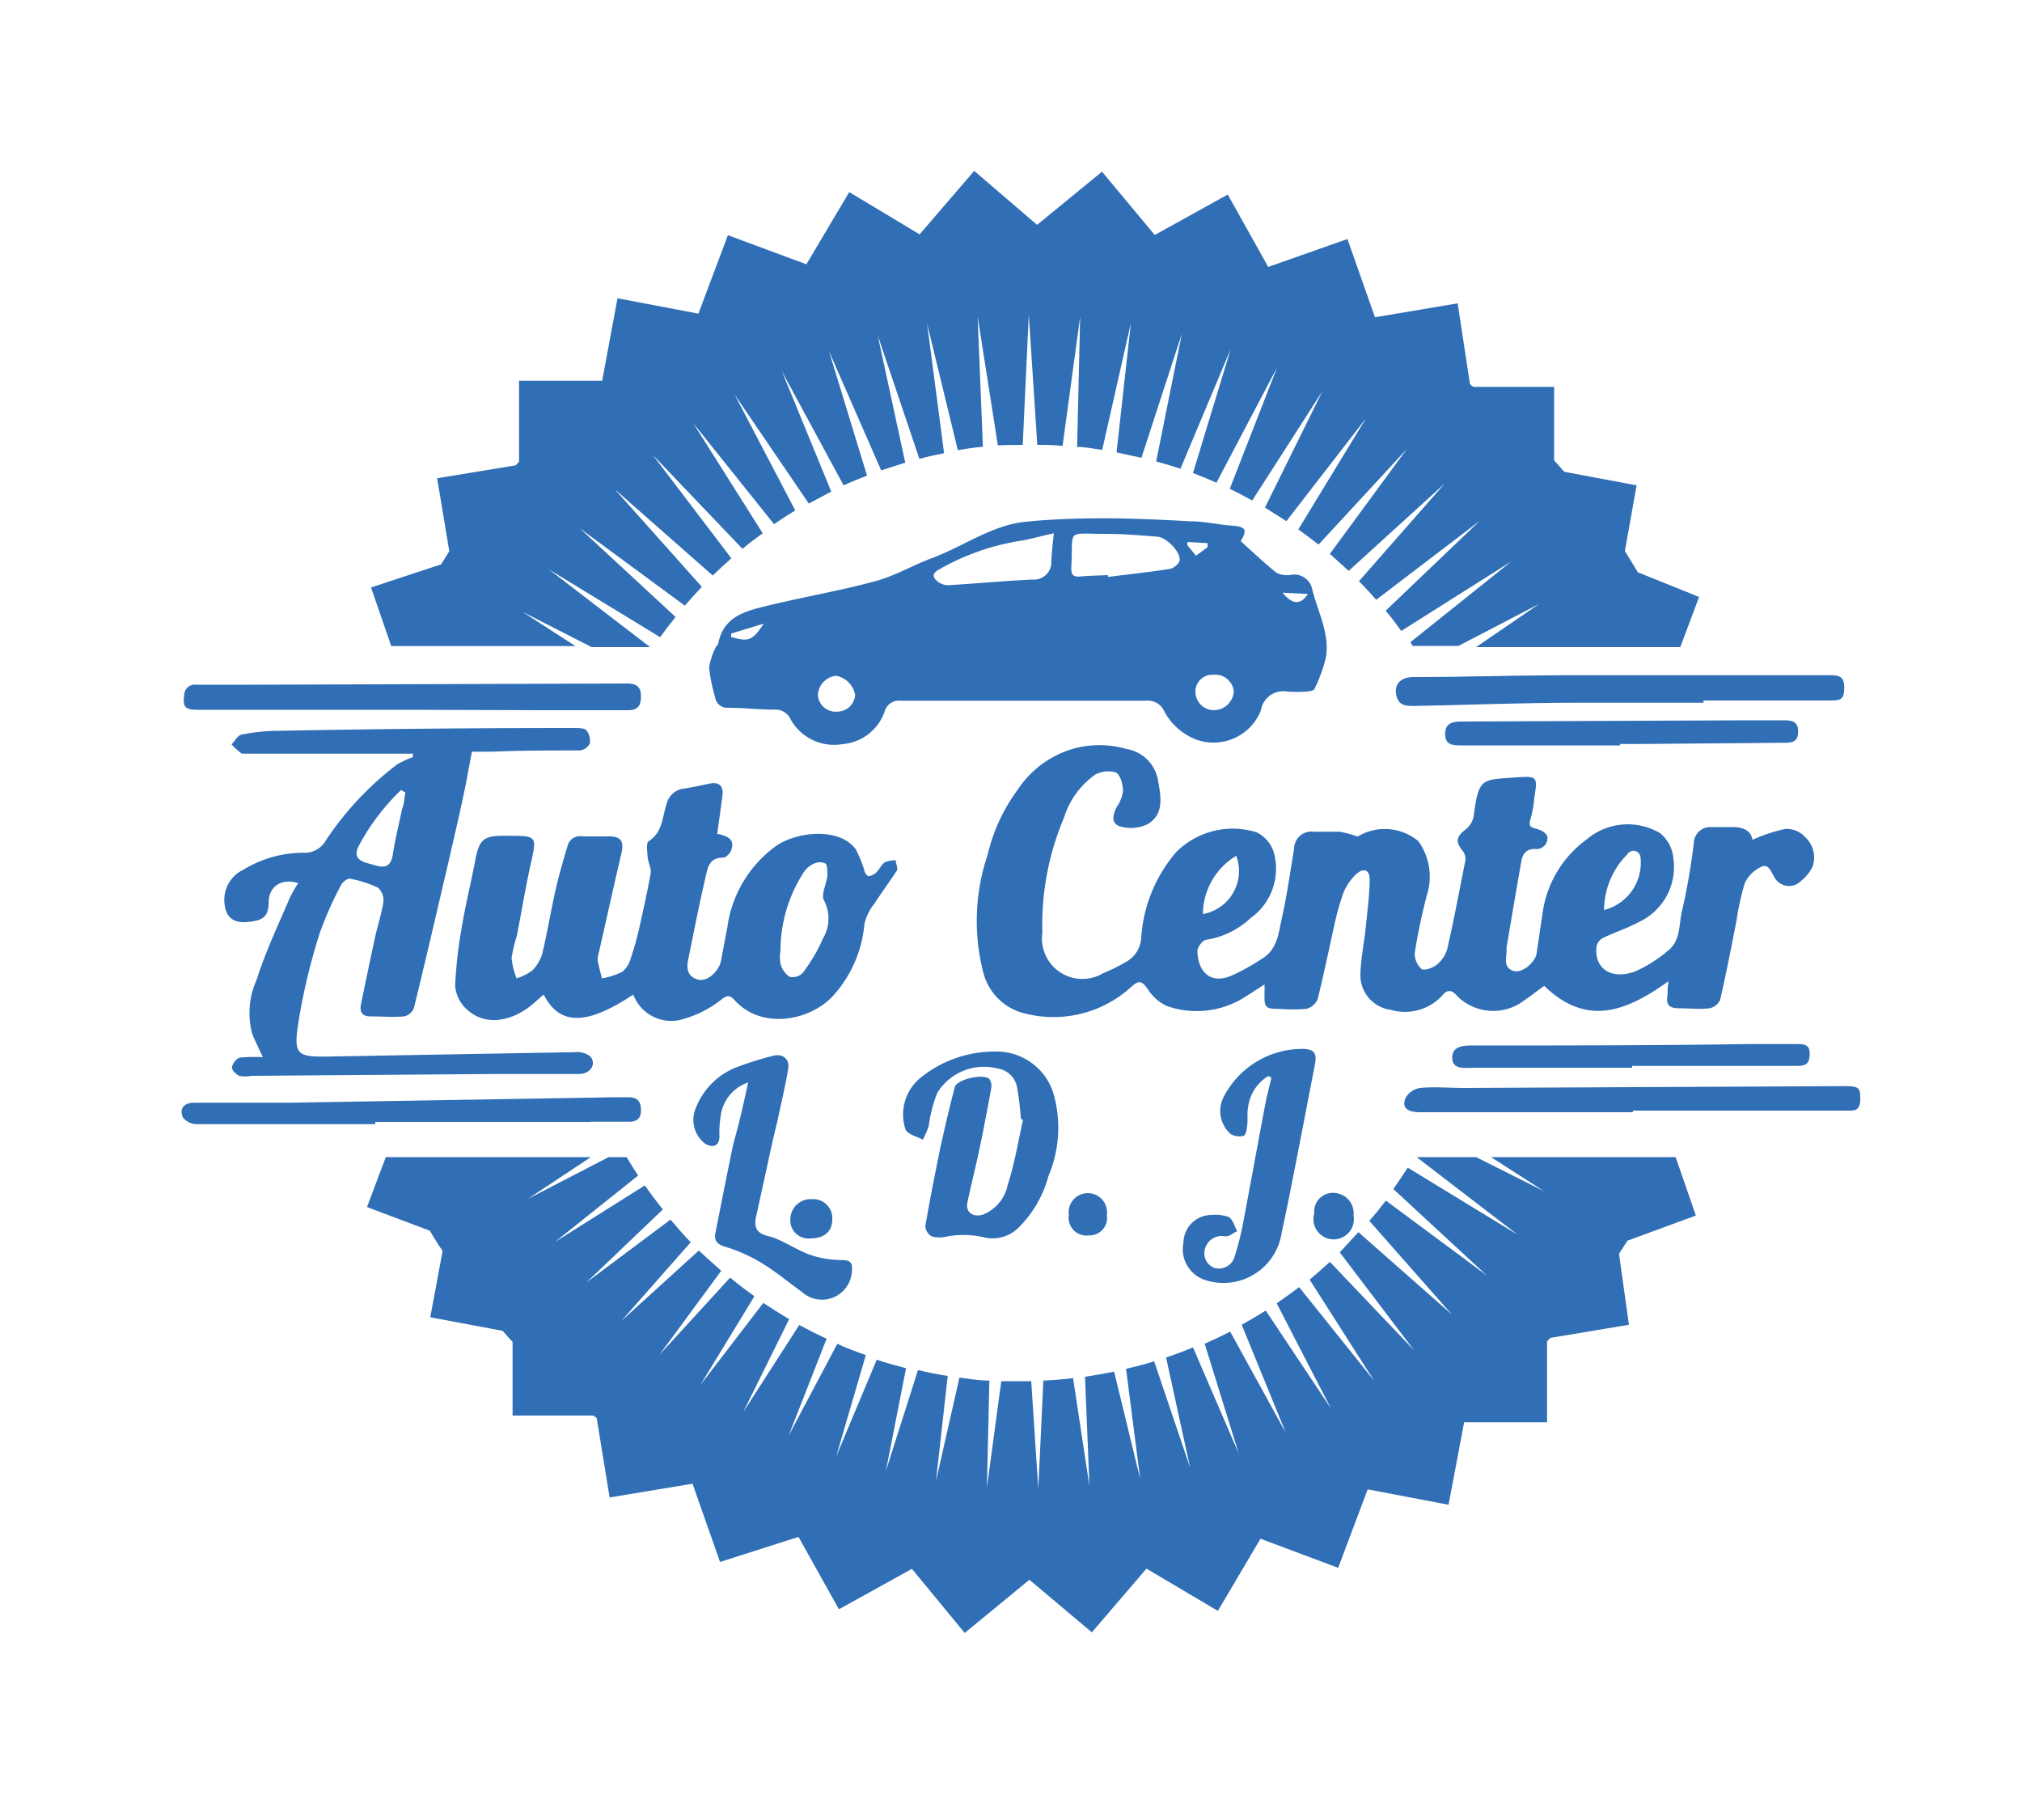 <svg id="Camada_1" data-name="Camada 1" xmlns="http://www.w3.org/2000/svg" viewBox="0 0 100 90"><defs><style>.cls-1{fill:#306eb5;}</style></defs><path class="cls-1" d="M18.35,29.05l1,2.9h9.11l-2.63-1.7L29.26,32h2.89l-5-3.84,5.5,3.35c.24-.34.5-.68.76-1l-4.73-4.38,5.19,3.82q.41-.48.84-.93L30.41,24.2l4.84,4.26c.3-.29.61-.58.92-.85l-3.9-5.13,4.45,4.66c.32-.27.65-.52,1-.77l-3.44-5.45,4,5c.35-.24.7-.47,1.05-.68l-3-5.73L40,24.9l1.11-.59-2.44-5.95L41.72,24c.38-.17.76-.33,1.16-.48L41,17.37l2.58,5.89,1.19-.38-1.36-6.29,2.06,6.1c.4-.11.81-.2,1.22-.28L45.85,16l1.52,6.26c.41-.07.82-.13,1.24-.17l-.26-6.44,1,6.37Q50,22,50.58,22l.3-6.44L51.3,22c.42,0,.83,0,1.25.05l.87-6.39-.15,6.44c.41,0,.83.09,1.24.15l1.42-6.28-.71,6.4,1.23.27,2-6.14-1.27,6.32q.61.16,1.2.36l2.49-5.93L59,23.39c.39.15.78.31,1.16.48l3-5.7-2.34,6c.37.18.75.38,1.11.58l3.48-5.42-2.85,5.77,1.06.67,3.94-5.09-3.35,5.5c.34.24.67.49,1,.75l4.37-4.73-3.81,5.19.93.84,4.76-4.33-4.25,4.84c.29.3.58.6.85.92l5.13-3.91-4.66,4.45c.27.32.52.65.77,1l5.45-3.44-5,4,.12.18h2.26l4-2.08L73,32h10.1l.93-2.48L81,28.3c-.21-.35-.42-.7-.64-1.05L80.94,24l-3.58-.67c-.16-.19-.33-.37-.5-.56l0-3.64-4,0-.16-.13L72.09,15,68,15.69l-1.36-3.87L62.72,13.2l-2-3.58-3.61,2L54.5,8.49l-3.21,2.63L48.18,8.45l-2.7,3.14L42,9.5l-2.12,3.57L36,11.63l-1.46,3.88-4-.76-.76,4.08-4.11,0,0,4-.16.18-3.89.64.6,3.61-.41.65Z"/><path class="cls-1" d="M83.87,60.11l-1-2.89H73.74l2.63,1.69L73,57.22H70.06l5,3.84-5.44-3.32c-.23.36-.47.71-.71,1.06l4.63,4.28-5-3.71c-.26.34-.53.68-.82,1L71.8,65l-4.62-4.07c-.3.33-.6.65-.92,1l3.68,4.85-4.17-4.38c-.33.3-.67.6-1,.88l3.19,5-3.71-4.63c-.36.27-.73.54-1.11.8l2.69,5.21-3.23-4.85c-.39.24-.79.48-1.19.7l2.18,5.34-2.75-5q-.61.31-1.26.6l1.68,5.42L59,66.63c-.43.18-.88.35-1.33.5l1.19,5.45-1.78-5.26c-.46.14-.92.26-1.39.37l.7,5.45-1.29-5.31c-.48.09-.95.18-1.44.25l.22,5.41-.81-5.34c-.49.06-1,.1-1.47.12l-.25,5.35L51,68.3h-.55l-.93,0-.71,5.25.12-5.28c-.5,0-1-.08-1.48-.15l-1.16,5.12.58-5.2c-.5-.08-1-.17-1.47-.29l-1.59,5,1-5.09c-.49-.13-1-.27-1.45-.42l-2,4.77,1.46-5c-.48-.17-1-.36-1.41-.56L39,71l1.88-4.8c-.46-.21-.91-.44-1.35-.68l-2.78,4.32,2.28-4.61c-.43-.25-.86-.52-1.28-.8L34.63,68.5l2.68-4.4c-.41-.29-.81-.6-1.2-.92L32.61,67l3.06-4.16q-.57-.5-1.11-1l-3.83,3.48,3.43-3.89c-.35-.36-.68-.74-1-1.12L29,63.42l3.78-3.61c-.31-.39-.61-.79-.89-1.19l-4.45,2.8,4.12-3.29c-.2-.3-.39-.6-.57-.91H30.1l-4,2.07,3.12-2.07H19.08l-.93,2.47,3.11,1.17q.3.53.63,1l-.61,3.28,3.58.67c.16.18.32.37.49.55l0,3.64,4,0,.16.12.64,3.93,4.1-.68,1.36,3.87L39.49,76l2,3.58,3.61-2,2.61,3.17,3.2-2.63L54,80.72l2.7-3.15,3.53,2.09,2.11-3.57,3.84,1.44,1.46-3.88,4,.76.77-4.08,4.1,0,0-4,.16-.17,3.89-.65L80.07,62l.42-.65Z"/><path class="cls-1" d="M67.14,41.37a2.6,2.6,0,0,1,3,.22,3,3,0,0,1,.41,2.73c-.23.92-.44,1.86-.58,2.8a1,1,0,0,0,.34.8c.12.09.54-.05.73-.2a1.58,1.58,0,0,0,.53-.77c.34-1.47.62-3,.91-4.44a.68.68,0,0,0-.16-.46c-.34-.42-.29-.67.12-1a1.1,1.1,0,0,0,.44-.68c.25-1.87.36-1.81,2-1.92,1.14-.08,1.18-.09,1,1a5.35,5.35,0,0,1-.19,1.06c-.11.34,0,.4.31.48s.53.27.53.42a.54.54,0,0,1-.62.57c-.43,0-.61.25-.67.61-.25,1.41-.49,2.83-.73,4.25V47c0,.36-.18.81.3,1S76,47.51,76,47.08c.1-.59.17-1.18.27-1.76a5.42,5.42,0,0,1,2.2-3.81,3.14,3.14,0,0,1,3.63-.31,1.77,1.77,0,0,1,.65,1.19,3,3,0,0,1-1.69,3.2c-.57.31-1.2.51-1.78.79a.62.62,0,0,0-.32.41c-.14,1.1.72,1.69,1.93,1.24a6.87,6.87,0,0,0,1.58-1c.67-.5.55-1.34.72-2a31.44,31.44,0,0,0,.58-3.36.81.81,0,0,1,.83-.77c.38,0,.76,0,1.14,0s.86.13.93.63a8,8,0,0,1,1.63-.54,1.26,1.26,0,0,1,1,.43,1.36,1.36,0,0,1,.34,1.44,2,2,0,0,1-.58.71.82.82,0,0,1-1.32-.22c-.17-.27-.28-.68-.67-.47a1.7,1.7,0,0,0-.78.79,12.83,12.83,0,0,0-.41,1.86c-.26,1.31-.51,2.62-.81,3.92a.76.76,0,0,1-.52.41c-.5.06-1,0-1.5,0s-.67-.17-.58-.65c0-.19,0-.39.05-.69-2,1.43-4,2.32-6.15.23-.36.26-.78.59-1.22.88a2.53,2.53,0,0,1-3.1-.39c-.29-.35-.52-.27-.73,0a2.52,2.52,0,0,1-2.53.7,1.73,1.73,0,0,1-1.51-1.65c0-.83.19-1.65.27-2.48s.18-1.55.19-2.32c0-.48-.3-.6-.67-.26a2.65,2.65,0,0,0-.63.92A12.27,12.27,0,0,0,66,45.71c-.28,1.24-.53,2.49-.84,3.72a.85.85,0,0,1-.56.46,8.29,8.29,0,0,1-1.32,0c-.72,0-.76-.06-.74-.81,0-.11,0-.22,0-.4-.44.28-.81.53-1.2.76a4.44,4.44,0,0,1-3.65.3,2.23,2.23,0,0,1-.94-.85c-.26-.35-.4-.45-.78-.11a5.7,5.7,0,0,1-5.23,1.35,2.79,2.79,0,0,1-2.1-2,10.24,10.24,0,0,1,.21-5.88,8.73,8.73,0,0,1,1.49-3.21,4.92,4.92,0,0,1,2.69-2,4.82,4.82,0,0,1,2.69,0,1.89,1.89,0,0,1,1.54,1.49c.13.78.37,1.71-.51,2.23a1.93,1.93,0,0,1-1.34.11c-.47-.13-.38-.57-.19-.95a1.79,1.79,0,0,0,.32-.81c0-.32-.13-.79-.35-.91a1.36,1.36,0,0,0-1,.09,4.06,4.06,0,0,0-1.56,2.12,13.65,13.65,0,0,0-1.08,5.72,2,2,0,0,0,3,2,9.79,9.79,0,0,0,1.17-.58,1.45,1.45,0,0,0,.72-1.16,7.21,7.21,0,0,1,1.71-4.23,3.94,3.94,0,0,1,4-1,1.65,1.65,0,0,1,.85,1,3,3,0,0,1-1.15,3.24,4.17,4.17,0,0,1-2.17,1.07c-.18,0-.45.34-.46.54,0,.9.54,1.73,1.7,1.23a11,11,0,0,0,1.54-.86c.74-.47.78-1.31.94-2,.25-1.12.41-2.27.6-3.41a.86.86,0,0,1,1-.84c.42,0,.85,0,1.26,0A5.48,5.48,0,0,1,67.14,41.37ZM79.33,45a2.41,2.41,0,0,0,1.8-2.63.35.35,0,0,0-.65-.12A3.92,3.92,0,0,0,79.33,45ZM61.14,42.32a3.39,3.39,0,0,0-1.65,2.88A2.16,2.16,0,0,0,61.14,42.32Z"/><path class="cls-1" d="M61.36,26.76c.59.53,1.16,1.08,1.78,1.57a1.23,1.23,0,0,0,.75.09.9.9,0,0,1,1,.69c.27,1.13.89,2.21.68,3.42a7.42,7.42,0,0,1-.56,1.53c0,.09-.28.13-.43.14a6.76,6.76,0,0,1-.9,0,1.12,1.12,0,0,0-1.32.93,2.52,2.52,0,0,1-3.23,1.43,3,3,0,0,1-1.55-1.39.89.89,0,0,0-.9-.52l-12.13,0a.73.73,0,0,0-.8.54,2.42,2.42,0,0,1-2.1,1.61,2.46,2.46,0,0,1-2.54-1.21.82.82,0,0,0-.78-.5C37.6,35.1,36.82,35,36,35a.6.6,0,0,1-.63-.51,8.42,8.42,0,0,1-.3-1.46,3.09,3.09,0,0,1,.32-1c0-.08.12-.13.13-.2.27-1.4,1.43-1.63,2.53-1.9,1.74-.42,3.51-.72,5.24-1.19,1-.27,1.85-.79,2.8-1.14,1.56-.58,2.95-1.63,4.64-1.8,1.3-.13,2.6-.17,3.9-.17s2.84.07,4.26.15c.67,0,1.34.16,2,.21S61.74,26.14,61.36,26.76ZM54.8,28.44v.09c1-.13,2-.23,3-.39.2,0,.51-.25.54-.42.06-.42-.65-1.15-1.1-1.18-.86-.07-1.72-.14-2.58-.14-2,0-1.56-.27-1.68,1.65a.13.13,0,0,1,0,.06c0,.32.11.42.42.4C53.84,28.47,54.32,28.46,54.8,28.44Zm-2.68-2.07c-.69.15-1.22.31-1.76.39a11.82,11.82,0,0,0-3.9,1.39c-.44.23-.31.46,0,.67a.86.86,0,0,0,.56.11c1.35-.08,2.7-.21,4.05-.27a.86.86,0,0,0,.92-.75C52,27.47,52.05,27,52.12,26.37Zm7.89,7a.83.83,0,0,0-.89.83.92.92,0,0,0,.9.92,1,1,0,0,0,1-.92A.92.92,0,0,0,60,33.37ZM41.42,35.19a.88.88,0,0,0,.87-.83,1.16,1.16,0,0,0-.94-.94,1,1,0,0,0-.9.94A.88.88,0,0,0,41.42,35.19Zm-5.26-3.86,0,.17c.86.25,1.06.18,1.61-.66Zm23.56-4.27,0-.2-1-.06,0,.16.43.52Zm3.71,2.25c.48.59.9.62,1.25.06Z"/><path class="cls-1" d="M31.32,49.18c-2.31,1.54-3.65,1.54-4.43,0l-.48.42c-1,.88-2.4,1.23-3.38.26a1.75,1.75,0,0,1-.52-1.13,22.39,22.39,0,0,1,.34-2.95c.18-1.08.45-2.15.65-3.22s.43-1.24,1.47-1.23h.12c1.49,0,1.47,0,1.15,1.43-.26,1.17-.45,2.35-.68,3.52a7.3,7.3,0,0,0-.26,1.1,3.78,3.78,0,0,0,.25,1,2.67,2.67,0,0,0,.79-.4,2,2,0,0,0,.49-.87c.25-1.05.42-2.11.66-3.16.16-.71.37-1.41.58-2.12a.63.63,0,0,1,.73-.47c.44,0,.88,0,1.32,0,.6,0,.75.25.61.85-.38,1.62-.74,3.25-1.11,4.88a1.2,1.2,0,0,0-.06.41c.05.3.14.59.21.88a3.61,3.61,0,0,0,1-.32,1.3,1.3,0,0,0,.43-.69,13.67,13.67,0,0,0,.43-1.55c.2-.89.4-1.79.56-2.69,0-.24-.14-.5-.16-.76s-.08-.69.05-.77c.69-.44.67-1.18.88-1.82a1,1,0,0,1,.84-.78c.43-.06.86-.16,1.29-.25s.7.08.64.57-.17,1.26-.26,1.91c.48.11.9.25.69.82-.06.16-.27.37-.4.36-.7,0-.76.51-.86.94-.32,1.35-.58,2.72-.86,4.08-.09.42-.07.83.44,1s1.09-.44,1.18-.92.2-1.09.31-1.64a5.94,5.94,0,0,1,2.36-4c1-.74,3.19-1,4,.14a6.41,6.41,0,0,1,.41,1c0,.12.14.31.21.32a.68.68,0,0,0,.39-.19c.15-.15.25-.38.42-.5a1.53,1.53,0,0,1,.54-.1c0,.17.12.38.06.5-.36.56-.76,1.09-1.12,1.65a2.54,2.54,0,0,0-.49,1,6.09,6.09,0,0,1-1.5,3.5c-1.12,1.27-3.53,1.77-4.9.29-.28-.31-.4-.27-.74,0a5.34,5.34,0,0,1-1.78.9A2,2,0,0,1,31.32,49.18ZM38.6,47a2.08,2.08,0,0,0,0,.66,1.16,1.16,0,0,0,.44.64.69.69,0,0,0,.66-.19,8.24,8.24,0,0,0,1-1.7,1.93,1.93,0,0,0,.06-1.87c-.17-.28.11-.81.16-1.23,0-.2,0-.49-.08-.6a.66.66,0,0,0-.59,0,1.14,1.14,0,0,0-.49.41A7.13,7.13,0,0,0,38.6,47Z"/><path class="cls-1" d="M13,52.28c-.21-.46-.39-.81-.53-1.17a4,4,0,0,1,.23-2.68c.43-1.37,1.06-2.69,1.62-4a5.85,5.85,0,0,1,.43-.76c-.83-.26-1.45.17-1.46.92s-.28.92-1,1-1.11-.21-1.18-.86A1.65,1.65,0,0,1,12.05,43,5.68,5.68,0,0,1,15,42.17a1.2,1.2,0,0,0,1.12-.62,15.49,15.49,0,0,1,3.52-3.75,5,5,0,0,1,.78-.36l0-.17c-.18,0-.36,0-.53,0l-7.51,0c-.14,0-.31,0-.42,0a3.66,3.66,0,0,1-.51-.46c.17-.17.31-.45.49-.48a9,9,0,0,1,1.78-.19Q21,36,28.35,36c.21,0,.51,0,.63.09a.84.84,0,0,1,.19.68.64.64,0,0,1-.51.34c-1.44,0-2.88,0-4.32.06h-1c-.15.76-.26,1.44-.41,2.12-.24,1.14-.51,2.28-.77,3.42-.56,2.39-1.11,4.77-1.69,7.14a.69.69,0,0,1-.48.41c-.55.05-1.12,0-1.68,0-.4,0-.53-.22-.46-.59.23-1.11.46-2.22.7-3.33.13-.58.32-1.15.41-1.73a.85.85,0,0,0-.26-.71,5.53,5.53,0,0,0-1.41-.45c-.12,0-.35.17-.42.31a17.56,17.56,0,0,0-1.06,2.39,30.29,30.29,0,0,0-1,4.09c-.33,2-.24,2.05,1.77,2l11.88-.21a1,1,0,0,1,.74.22c.31.38,0,.85-.56.86-1.42,0-2.84,0-4.26,0l-11.95.09a1.49,1.49,0,0,1-.6,0c-.16-.07-.37-.29-.36-.42a.67.67,0,0,1,.38-.48A7.36,7.36,0,0,1,13,52.28Zm7-13.12-.17-.09a11,11,0,0,0-2.05,2.69c-.28.49-.15.78.38.92l.46.13c.5.14.73-.05.81-.57.11-.74.3-1.47.45-2.22C20,39.74,20,39.45,20.05,39.16Z"/><path class="cls-1" d="M50.49,55.31a15.42,15.42,0,0,0-.19-1.54,1.15,1.15,0,0,0-1-.94,2.71,2.71,0,0,0-2.95,1.22,7.09,7.09,0,0,0-.42,1.63,4.48,4.48,0,0,1-.29.68c-.29-.16-.71-.25-.85-.49a2.34,2.34,0,0,1,.65-2.5A5.8,5.8,0,0,1,49.25,52a2.94,2.94,0,0,1,2.9,2.26,6.13,6.13,0,0,1-.3,3.9,5.62,5.62,0,0,1-1.47,2.54,1.81,1.81,0,0,1-1.65.5,4.59,4.59,0,0,0-1.88-.06,1.43,1.43,0,0,1-.77,0,.65.65,0,0,1-.32-.5c.22-1.27.47-2.54.73-3.81.22-1,.46-2.05.73-3.07.1-.4,1.47-.69,1.72-.39a.63.63,0,0,1,.08.45c-.18,1-.37,2-.58,3s-.42,1.78-.6,2.67c-.09.46.29.71.75.58a2,2,0,0,0,1.25-1.49c.33-1,.51-2.11.75-3.18Z"/><path class="cls-1" d="M62.73,53.21a2.08,2.08,0,0,0-1,1.51c-.07.33,0,.68-.06,1,0,.16-.08.43-.17.45a.89.89,0,0,1-.62-.08,1.51,1.51,0,0,1-.36-1.85,4.37,4.37,0,0,1,3.87-2.37c.6,0,.75.19.64.78-.28,1.42-.55,2.85-.83,4.28s-.52,2.69-.81,4a2.91,2.91,0,0,1-3.75,2.38,1.6,1.6,0,0,1-1.11-1.86,1.39,1.39,0,0,1,1.36-1.37,2.1,2.1,0,0,1,.88.1c.2.12.28.46.42.7-.2.09-.4.27-.58.26a.86.86,0,0,0-1,.56.78.78,0,0,0,.45,1,.81.81,0,0,0,1-.56,13.72,13.72,0,0,0,.4-1.56c.38-2,.74-4,1.12-6,.08-.43.2-.85.3-1.28Z"/><path class="cls-1" d="M37,53.53a2,2,0,0,0-1.35,1.61,5.35,5.35,0,0,0-.07,1.07c0,.44-.32.58-.7.35a1.48,1.48,0,0,1-.49-1.71,3.55,3.55,0,0,1,2-2.06,15.85,15.85,0,0,1,1.81-.57c.49-.15.87.14.78.63-.14.86-.35,1.72-.53,2.57-.07.31-.15.62-.22.92-.28,1.27-.55,2.53-.83,3.79-.13.55,0,.86.61,1s1.35.67,2.05.92a4.86,4.86,0,0,0,1.56.26c.45,0,.56.15.51.56a1.48,1.48,0,0,1-2.49,1c-.66-.47-1.28-1-2-1.43a7.86,7.86,0,0,0-1.78-.79c-.4-.12-.55-.3-.48-.67.29-1.47.58-2.93.88-4.39C36.54,55.61,36.76,54.65,37,53.53Z"/><path class="cls-1" d="M84.25,34.75c-2.1,0-4.2,0-6.3,0-2.68,0-5.35.11-8,.16-.4,0-.77,0-.89-.51s.15-.91.83-.92c2.44,0,4.89-.08,7.33-.09H90.45c.42,0,.75,0,.76.58s-.15.68-.66.67c-2.1,0-4.2,0-6.3,0Z"/><path class="cls-1" d="M20.36,35.1H9.8c-.65,0-.77-.14-.69-.72a.52.52,0,0,1,.59-.52l2.71,0,18.37-.06c.44,0,.91-.05.92.62,0,.47-.14.7-.65.7-1.42,0-2.84,0-4.26,0Z"/><path class="cls-1" d="M29.2,55.47l1.92,0c.38,0,.59-.17.58-.59s-.17-.6-.57-.62c-.24,0-.48,0-.72,0l-16.06.27-4.74,0c-.51,0-.75.28-.57.72a.89.89,0,0,0,.69.34c2.94,0,5.88,0,8.83,0v-.11H29.2Z"/><path class="cls-1" d="M80.76,55H70.25c-.68,0-.94-.24-.73-.72a1,1,0,0,1,.71-.48c.71-.07,1.44,0,2.16,0l18.79-.09c.77,0,.83.07.82.67s-.34.54-.73.54H80.76Z"/><path class="cls-1" d="M80.13,36.86H72.27c-.39,0-.79,0-.8-.54s.34-.64.79-.64l14-.06c.66,0,1.32,0,2,0,.39,0,.67.08.67.56s-.27.55-.66.55l-7.15.06h-1Z"/><path class="cls-1" d="M80.72,52.8H72.91c-.43,0-1.09.13-1.09-.5s.67-.6,1.11-.6c4.5,0,9,0,13.51-.07h2.4c.38,0,.68,0,.66.53s-.29.55-.68.55h-8.1Z"/><path class="cls-1" d="M66.94,60.1A1,1,0,1,1,65,60a.92.92,0,0,1,1.07-1A1,1,0,0,1,66.94,60.1Z"/><path class="cls-1" d="M40.16,59.3a.94.94,0,0,1,1,1c0,.59-.39.94-1.07.94a.9.9,0,0,1-1-1A1,1,0,0,1,40.16,59.3Z"/><path class="cls-1" d="M53.86,61.09a.88.88,0,0,1-1-1,.95.95,0,1,1,1.88,0A.86.86,0,0,1,53.86,61.09Z"/><path class="cls-1" d="M63.43,29.31l1.25.06"/></svg>